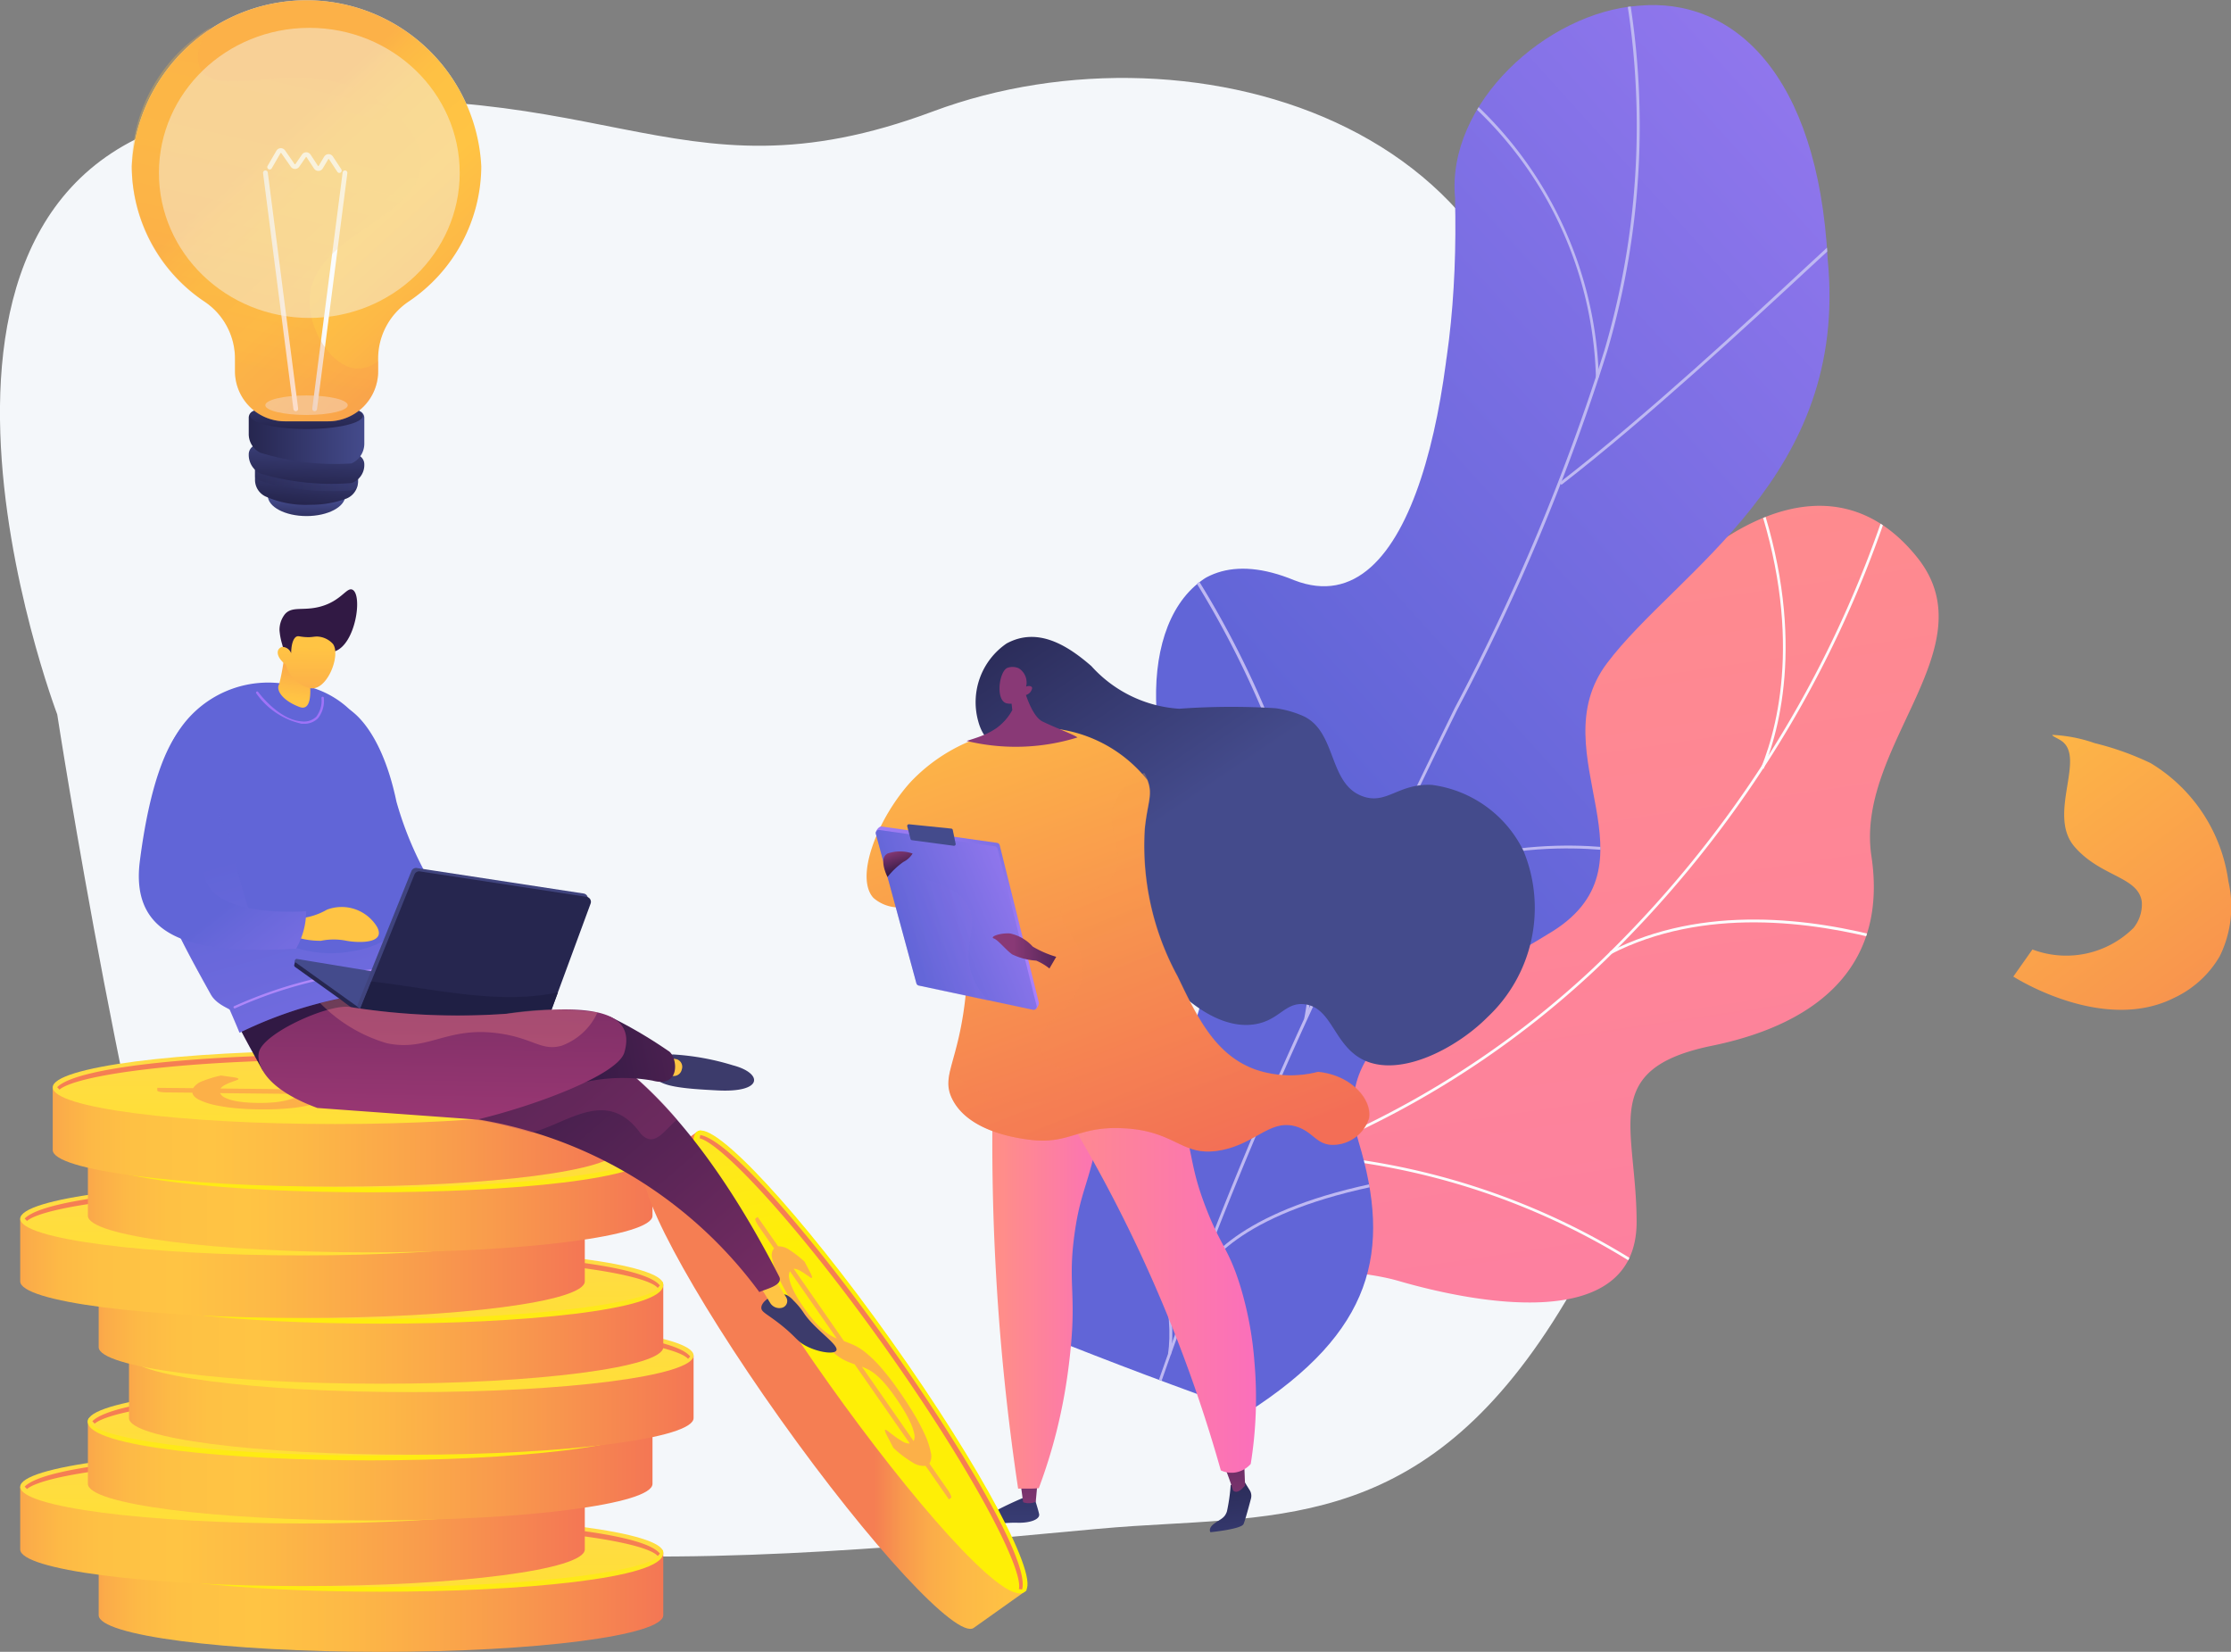 <svg xmlns="http://www.w3.org/2000/svg" xmlns:xlink="http://www.w3.org/1999/xlink" width="59.842" height="44.303" viewBox="0 0 59.842 44.303">
  <rect x="0" y="0" width="59.842" height="44.303" fill="#808080" stroke="none"/>
  <defs>
    <linearGradient id="linear-gradient" x1="-1.818" y1="0.097" x2="-1.46" y2="2.512" gradientUnits="objectBoundingBox">
      <stop offset="0" stop-color="#ff9085"/>
      <stop offset="1" stop-color="#fb6fbb"/>
    </linearGradient>
    <clipPath id="clip-path">
      <path id="Path_5806" data-name="Path 5806" d="M1998.215,1662.415c0,2.1-.078,4.236-.085,6.35,1.107.459,2.419.971,3.122-.345.976-1.829,4.59-1.49,6.194-1.015,1.986.588,6.4,1.459,6.389-1.586-.007-2.536-1.017-4.1,2.018-4.717s4.7-2.281,4.28-5.086c-.443-2.951,3.162-5.593,1.229-8.011-3.368-4.212-8.971,2.146-9.994,6.286s-2.955,2.55-5.817,2.507c-3.907-.059-1.938,4.2-3.756,5.361C2000.369,1663.068,1999.634,1662.581,1998.215,1662.415Z" transform="translate(-1998.13 -1646.62)" fill="none"/>
    </clipPath>
    <clipPath id="clip-path-2">
      <path id="Path_5815" data-name="Path 5815" d="M1992.407,990.377q-2.746-.969-5.472-2.06c-.033.02-.258-3.963,1.86-5.587,4.18-3.131,1.976-7.177,1.455-9.411-.874-3.18.079-6.627,3.4-5.255,3.242,1.261,4.387-5.125,4.315-10.243-.244-2.534,2.452-4.988,4.917-5.165,2.522-.239,4.813,1.8,5.079,6.8.575,5.851-4.051,8.348-5.919,10.833-1.838,2.44,1.575,5.431-1.594,7.272-2.677,1.665-5.935,2.585-5.072,5.554C1996.271,986.065,1995.773,988.217,1992.407,990.377Z" transform="translate(-1986.912 -952.638)" fill="none"/>
    </clipPath>
    <linearGradient id="linear-gradient-2" x1="2.607" y1="0.655" x2="2.02" y2="1.588" gradientUnits="objectBoundingBox">
      <stop offset="0" stop-color="#aa80f9"/>
      <stop offset="0.996" stop-color="#6165d7"/>
    </linearGradient>
    <linearGradient id="linear-gradient-3" x1="7.268" y1="-2.41" x2="7.448" y2="2.649" gradientUnits="objectBoundingBox">
      <stop offset="0.004" stop-color="#26264f"/>
      <stop offset="1" stop-color="#444b8c"/>
    </linearGradient>
    <linearGradient id="linear-gradient-4" x1="26.146" y1="1.152" x2="26.024" y2="-5.07" gradientUnits="objectBoundingBox">
      <stop offset="0" stop-color="#893976"/>
      <stop offset="1" stop-color="#311944"/>
    </linearGradient>
    <linearGradient id="linear-gradient-5" x1="11.191" y1="-1.485" x2="11.476" y2="1.472" xlink:href="#linear-gradient-3"/>
    <linearGradient id="linear-gradient-6" x1="18.711" y1="1.353" x2="18.624" y2="-3.032" xlink:href="#linear-gradient-4"/>
    <linearGradient id="linear-gradient-7" x1="0" y1="0.5" x2="1" y2="0.5" xlink:href="#linear-gradient"/>
    <linearGradient id="linear-gradient-10" x1="0.251" y1="-0.273" x2="0.631" y2="0.182" xlink:href="#linear-gradient-3"/>
    <linearGradient id="linear-gradient-11" x1="0.289" y1="-0.283" x2="0.825" y2="0.948" gradientUnits="objectBoundingBox">
      <stop offset="0" stop-color="#ffc444"/>
      <stop offset="0.996" stop-color="#f36f56"/>
    </linearGradient>
    <linearGradient id="linear-gradient-12" x1="0.73" y1="-0.261" x2="0.324" y2="0.337" gradientUnits="objectBoundingBox">
      <stop offset="0.004" stop-color="#6165d7"/>
      <stop offset="1" stop-color="#aa80f9"/>
    </linearGradient>
    <linearGradient id="linear-gradient-13" x1="1.029" y1="-0.312" x2="-0.015" y2="0.185" xlink:href="#linear-gradient-2"/>
    <linearGradient id="linear-gradient-14" x1="1.152" y1="-7.44" x2="0.742" y2="-4.411" xlink:href="#linear-gradient-3"/>
    <linearGradient id="linear-gradient-15" x1="1.419" y1="-0.398" x2="-0.076" y2="0.128" xlink:href="#linear-gradient-2"/>
    <linearGradient id="linear-gradient-16" x1="0.362" y1="-2.911" x2="1.388" y2="-2.911" xlink:href="#linear-gradient-4"/>
    <linearGradient id="linear-gradient-17" x1="0.144" y1="-0.454" x2="0.793" y2="0.944" xlink:href="#linear-gradient-11"/>
    <linearGradient id="linear-gradient-18" x1="0.181" y1="-0.527" x2="1.485" y2="1.846" gradientUnits="objectBoundingBox">
      <stop offset="0" stop-color="#ffc444"/>
      <stop offset="0.247" stop-color="#fcaf48"/>
      <stop offset="0.996" stop-color="#f36f56"/>
    </linearGradient>
    <linearGradient id="linear-gradient-19" x1="2.214" y1="0.55" x2="2.904" y2="-1.209" xlink:href="#linear-gradient-4"/>
    <linearGradient id="linear-gradient-20" x1="6.292" y1="-0.124" x2="9.994" y2="-2.099" xlink:href="#linear-gradient-4"/>
    <linearGradient id="linear-gradient-21" x1="0.319" y1="-0.013" x2="0.693" y2="0.811" xlink:href="#linear-gradient-4"/>
    <linearGradient id="linear-gradient-22" x1="-0.085" y1="0.5" x2="1.065" y2="0.5" gradientUnits="objectBoundingBox">
      <stop offset="0" stop-color="#f57e53"/>
      <stop offset="0.005" stop-color="#f58152"/>
      <stop offset="0.042" stop-color="#f8994d"/>
      <stop offset="0.084" stop-color="#fbac49"/>
      <stop offset="0.133" stop-color="#fdb946"/>
      <stop offset="0.196" stop-color="#fec144"/>
      <stop offset="0.318" stop-color="#ffc444"/>
      <stop offset="0.455" stop-color="#fdb946"/>
      <stop offset="0.694" stop-color="#f99c4c"/>
      <stop offset="0.996" stop-color="#f36f56"/>
    </linearGradient>
    <linearGradient id="linear-gradient-23" x1="0.495" y1="0.179" x2="0.556" y2="4.091" gradientUnits="objectBoundingBox">
      <stop offset="0" stop-color="#ffdb44"/>
      <stop offset="1" stop-color="#feef06"/>
    </linearGradient>
    <linearGradient id="linear-gradient-24" x1="0.492" y1="-0.777" x2="0.511" y2="1.295" xlink:href="#linear-gradient-23"/>
    <linearGradient id="linear-gradient-25" x1="-0.119" y1="-41.607" x2="-0.1" y2="-39.175" gradientUnits="objectBoundingBox">
      <stop offset="0.004" stop-color="#f36f56"/>
      <stop offset="0.306" stop-color="#f99c4c"/>
      <stop offset="0.545" stop-color="#fdb946"/>
      <stop offset="0.682" stop-color="#ffc444"/>
      <stop offset="0.804" stop-color="#fec144"/>
      <stop offset="0.867" stop-color="#fdb946"/>
      <stop offset="0.916" stop-color="#fbac49"/>
      <stop offset="0.958" stop-color="#f8994d"/>
      <stop offset="0.995" stop-color="#f58152"/>
      <stop offset="1" stop-color="#f57e53"/>
    </linearGradient>
    <linearGradient id="linear-gradient-29" x1="0.163" y1="-37.96" x2="0.181" y2="-35.528" xlink:href="#linear-gradient-25"/>
    <linearGradient id="linear-gradient-33" x1="-0.081" y1="-34.325" x2="-0.062" y2="-31.894" xlink:href="#linear-gradient-25"/>
    <linearGradient id="linear-gradient-37" x1="-0.228" y1="-30.679" x2="-0.209" y2="-28.248" xlink:href="#linear-gradient-25"/>
    <linearGradient id="linear-gradient-41" x1="-0.119" y1="-26.746" x2="-0.1" y2="-24.314" xlink:href="#linear-gradient-25"/>
    <linearGradient id="linear-gradient-45" x1="0.163" y1="-23.1" x2="0.181" y2="-20.668" xlink:href="#linear-gradient-25"/>
    <linearGradient id="linear-gradient-49" x1="-0.081" y1="-19.465" x2="-0.062" y2="-17.033" xlink:href="#linear-gradient-25"/>
    <linearGradient id="linear-gradient-53" x1="0.046" y1="-15.818" x2="0.065" y2="-13.387" xlink:href="#linear-gradient-25"/>
    <linearGradient id="linear-gradient-54" x1="0.618" y1="-0.405" x2="2.323" y2="-0.405" xlink:href="#linear-gradient-22"/>
    <linearGradient id="linear-gradient-55" x1="1.539" y1="-0.592" x2="1.642" y2="0.028" xlink:href="#linear-gradient-23"/>
    <linearGradient id="linear-gradient-56" x1="1.537" y1="-0.618" x2="1.568" y2="-0.428" xlink:href="#linear-gradient-23"/>
    <linearGradient id="linear-gradient-57" x1="-4.616" y1="-0.978" x2="-4.584" y2="-0.785" xlink:href="#linear-gradient-25"/>
    <linearGradient id="linear-gradient-58" x1="-13.554" y1="-2.962" x2="-12.413" y2="-2.962" gradientUnits="objectBoundingBox">
      <stop offset="0" stop-color="#40447e"/>
      <stop offset="0.996" stop-color="#3c3b6b"/>
    </linearGradient>
    <linearGradient id="linear-gradient-59" x1="17.395" y1="-12.999" x2="51.777" y2="13.614" xlink:href="#linear-gradient-11"/>
    <linearGradient id="linear-gradient-60" x1="0.632" y1="-0.174" x2="1.901" y2="0.838" gradientUnits="objectBoundingBox">
      <stop offset="0" stop-color="#311944"/>
      <stop offset="1" stop-color="#a03976"/>
    </linearGradient>
    <linearGradient id="linear-gradient-61" x1="-0.897" y1="0.5" x2="0.103" y2="0.5" xlink:href="#linear-gradient-60"/>
    <linearGradient id="linear-gradient-62" x1="0.887" y1="0.891" x2="4.381" y2="-0.074" gradientUnits="objectBoundingBox">
      <stop offset="0" stop-color="#311944"/>
      <stop offset="1" stop-color="#893976"/>
    </linearGradient>
    <linearGradient id="linear-gradient-63" x1="4.415" y1="1.788" x2="3.107" y2="0.456" xlink:href="#linear-gradient-2"/>
    <linearGradient id="linear-gradient-64" x1="0.255" y1="-1.426" x2="0.753" y2="-0.667" xlink:href="#linear-gradient-2"/>
    <linearGradient id="linear-gradient-65" x1="1.699" y1="0.902" x2="1.473" y2="0.081" xlink:href="#linear-gradient-2"/>
    <linearGradient id="linear-gradient-66" x1="3.415" y1="0.61" x2="6.775" y2="-1.562" xlink:href="#linear-gradient-11"/>
    <linearGradient id="linear-gradient-67" x1="2.037" y1="1.357" x2="1.448" y2="0.3" xlink:href="#linear-gradient-2"/>
    <linearGradient id="linear-gradient-68" x1="7.933" y1="1.432" x2="8.057" y2="-0.175" xlink:href="#linear-gradient-11"/>
    <linearGradient id="linear-gradient-69" x1="-7.055" y1="1.603" x2="-7.862" y2="-0.224" gradientUnits="objectBoundingBox">
      <stop offset="0" stop-color="#311944"/>
      <stop offset="1" stop-color="#6b3976"/>
    </linearGradient>
    <linearGradient id="linear-gradient-70" x1="4.563" y1="0.25" x2="4.527" y2="3.419" xlink:href="#linear-gradient-11"/>
    <linearGradient id="linear-gradient-71" x1="1.377" y1="0.248" x2="2.234" y2="0.248" xlink:href="#linear-gradient-58"/>
    <linearGradient id="linear-gradient-72" x1="-4.113" y1="1.614" x2="-3.12" y2="1.614" xlink:href="#linear-gradient-58"/>
    <linearGradient id="linear-gradient-73" x1="19.058" y1="-6.901" x2="82.242" y2="52.319" xlink:href="#linear-gradient-11"/>
    <linearGradient id="linear-gradient-74" x1="-0.289" y1="-0.089" x2="4.547" y2="-0.743" xlink:href="#linear-gradient-60"/>
    <linearGradient id="linear-gradient-75" x1="0.036" y1="-3.05" x2="-0.218" y2="1.224" xlink:href="#linear-gradient-60"/>
    <linearGradient id="linear-gradient-76" x1="0.925" y1="0.568" x2="2.128" y2="-0.901" xlink:href="#linear-gradient"/>
    <linearGradient id="linear-gradient-77" x1="0.453" y1="1.209" x2="0.493" y2="0.605" xlink:href="#linear-gradient-3"/>
    <linearGradient id="linear-gradient-78" x1="0.341" y1="0.939" x2="0.642" y2="-0.276" xlink:href="#linear-gradient-3"/>
    <linearGradient id="linear-gradient-79" x1="0" y1="0.5" x2="1" y2="0.5" xlink:href="#linear-gradient-3"/>
    <linearGradient id="linear-gradient-80" x1="0.384" y1="1.047" x2="0.649" y2="-0.416" xlink:href="#linear-gradient-3"/>
    <linearGradient id="linear-gradient-83" x1="0.475" y1="1.004" x2="0.576" y2="-0.995" xlink:href="#linear-gradient-3"/>
    <linearGradient id="linear-gradient-84" x1="0.429" y1="0.313" x2="1.075" y2="1.164" gradientUnits="objectBoundingBox">
      <stop offset="0" stop-color="#fcb148"/>
      <stop offset="0.052" stop-color="#fdb946"/>
      <stop offset="0.142" stop-color="#fec144"/>
      <stop offset="0.318" stop-color="#ffc444"/>
      <stop offset="0.485" stop-color="#fdb946"/>
      <stop offset="0.775" stop-color="#f99c4c"/>
      <stop offset="0.866" stop-color="#f8924f"/>
      <stop offset="1" stop-color="#f8924f"/>
    </linearGradient>
    <linearGradient id="linear-gradient-85" x1="-0.641" y1="0.986" x2="0.67" y2="0.427" gradientUnits="objectBoundingBox">
      <stop offset="0.494" stop-color="#ebeff2"/>
      <stop offset="1" stop-color="#fff"/>
    </linearGradient>
    <linearGradient id="linear-gradient-86" x1="-0.788" y1="1.049" x2="0.523" y2="0.49" xlink:href="#linear-gradient-85"/>
    <linearGradient id="linear-gradient-87" x1="-0.573" y1="10.266" x2="0.045" y2="4.833" xlink:href="#linear-gradient-85"/>
    <linearGradient id="linear-gradient-88" x1="0.546" y1="0.061" x2="0.39" y2="1.002" xlink:href="#linear-gradient-84"/>
  </defs>
  <g id="Group_3918" data-name="Group 3918" transform="translate(-541.267 -945.627)">
    <path id="Path_5799" data-name="Path 5799" d="M582.586,1064.613c.867-9.617-9.253-12.7-16.293-10.071-7.1,2.652-8.873-1.41-18.917.011-10.17,1.439-4.574,16.161-4.574,16.161s1.985,12.873,4.075,18.778c2.079,5.873,20.33,3.279,24.78,2.992,4.424-.285,8.282-.041,11.953-6.636S581.722,1074.2,582.586,1064.613Z" transform="translate(0 -105.927)" fill="#f4f7fa"/>
    <g id="Group_3876" data-name="Group 3876" transform="translate(569.461 959.193)">
      <g id="Group_3875" data-name="Group 3875" transform="translate(0 0)">
        <path id="Path_5800" data-name="Path 5800" d="M2025.1,1668.74a2.517,2.517,0,0,1-.832-.847c-.467-1.262-1.493-3.567-.978-4.892.088-.226,1.188-.108,1.4-.273a2.875,2.875,0,0,0,1.615-.509c1.89-1.258-.15-5.424,3.776-5.39,2.876.025,4.792,1.636,5.819-2.51s6.626-10.5,10-6.288c1.934,2.416-1.673,5.059-1.229,8.011.422,2.8-1.245,4.464-4.28,5.086s-2.023,2.18-2.018,4.717c.006,3.048-4.4,2.168-6.393,1.588C2030.371,1666.966,2025.96,1666.863,2025.1,1668.74Z" transform="translate(-2022.668 -1646.646)" fill="url(#linear-gradient)"/>
        <g id="Group_3874" data-name="Group 3874">
          <g id="Group_3873" data-name="Group 3873" clip-path="url(#clip-path)">
            <g id="Group_3872" data-name="Group 3872" transform="translate(1.103 -0.792)">
              <path id="Path_5801" data-name="Path 5801" d="M2055.147,1654.566l-.01-.072a24.839,24.839,0,0,0,13.372-6.4,30.029,30.029,0,0,0,8.007-12.677l.069.023a30.105,30.105,0,0,1-8.027,12.707A24.911,24.911,0,0,1,2055.147,1654.566Z" transform="translate(-2055.137 -1634.842)" fill="#fcfdfe"/>
              <path id="Path_5802" data-name="Path 5802" d="M2350.615,2547.326a18.968,18.968,0,0,0-9.206-3.024v-.073a19.056,19.056,0,0,1,9.248,3.038Z" transform="translate(-2335.869 -2526.066)" fill="#fcfdfe"/>
              <path id="Path_5803" data-name="Path 5803" d="M2154.5,2159.269l-.03-.066a5.782,5.782,0,0,0,2.964-3.785,16.953,16.953,0,0,0,.688-5.033h.073a17.021,17.021,0,0,1-.691,5.055A5.851,5.851,0,0,1,2154.5,2159.269Z" transform="translate(-2152.543 -2139.844)" fill="#fcfdfe"/>
              <path id="Path_5804" data-name="Path 5804" d="M2772.346,2220.983l-.033-.065c2.5-1.283,5.436-.9,7.455-.346l-.019.07C2777.742,2220.1,2774.829,2219.71,2772.346,2220.983Z" transform="translate(-2758.434 -2208.168)" fill="#fcfdfe"/>
              <path id="Path_5805" data-name="Path 5805" d="M2966.246,1613.562l-.067-.027c.51-1.26,1.146-3.948-.315-7.792l.068-.026C2967.4,1609.585,2966.759,1612.292,2966.246,1613.562Z" transform="translate(-2948.238 -1605.717)" fill="#fcfdfe"/>
            </g>
          </g>
        </g>
      </g>
    </g>
    <g id="Group_3880" data-name="Group 3880" transform="translate(569.244 945.763)">
      <g id="Group_3879" data-name="Group 3879" transform="translate(0 0)">
        <g id="Group_3878" data-name="Group 3878" clip-path="url(#clip-path-2)">
          <path id="Path_5807" data-name="Path 5807" d="M1992.407,990.377q-2.746-.969-5.472-2.06c-.033.02-.258-3.963,1.86-5.587,4.18-3.131,1.976-7.177,1.455-9.411-.862-3.175.061-6.228,3.192-5.626,3.479.6,4.654-4.751,4.521-9.872-.244-2.534,2.452-4.988,4.917-5.165,2.522-.239,4.813,1.8,5.079,6.8.575,5.851-4.051,8.348-5.919,10.833-1.838,2.44,1.575,5.431-1.594,7.272-2.677,1.665-5.935,2.585-5.072,5.554C1996.271,986.065,1995.773,988.217,1992.407,990.377Z" transform="translate(-1986.912 -952.638)" fill="url(#linear-gradient-2)"/>
          <g id="Group_3877" data-name="Group 3877" transform="translate(1.399 -1.489)">
            <path id="Path_5808" data-name="Path 5808" d="M2137.492,914.646l-.078-.009a110.979,110.979,0,0,1,6.428-15.041c.55-1.19,1.137-2.385,1.7-3.539a56.989,56.989,0,0,0,4.018-9.6,21.3,21.3,0,0,0,.341-10.726l.077-.018a21.371,21.371,0,0,1-.342,10.765,57.017,57.017,0,0,1-4.023,9.618c-.568,1.154-1.155,2.348-1.7,3.539A111.461,111.461,0,0,0,2137.492,914.646Z" transform="translate(-2135.901 -875.708)" fill="#beb8f2"/>
            <path id="Path_5809" data-name="Path 5809" d="M2703.012,1265.584l-.048-.062c2.288-1.767,5.095-4.371,6.6-5.77,1.215-1.127,1.222-1.125,1.267-1.109l-.013.037.009.038c-.061.027-.567.5-1.209,1.093C2708.112,1261.209,2705.3,1263.814,2703.012,1265.584Z" transform="translate(-2690.506 -1251.228)" fill="#beb8f2"/>
            <path id="Path_5810" data-name="Path 5810" d="M2572.844,1084.308a10.327,10.327,0,0,0-3.55-7.507.032.032,0,0,0,.019,0l-.03-.073c.022-.009.044,0,.08.023a10.5,10.5,0,0,1,3.559,7.553Z" transform="translate(-2559.412 -1072.833)" fill="#beb8f2"/>
            <path id="Path_5811" data-name="Path 5811" d="M2173.428,1718l-.077-.018a13.281,13.281,0,0,0-.953-7.841,25.349,25.349,0,0,0-2.408-4.573c-.072-.109-.1-.148-.1-.165l.072-.032c.005.012.047.075.1.154a25.426,25.426,0,0,1,2.416,4.587A13.357,13.357,0,0,1,2173.428,1718Z" transform="translate(-2167.743 -1689.311)" fill="#beb8f2"/>
            <path id="Path_5812" data-name="Path 5812" d="M2405.764,2119.871l-.06-.052c2.558-2.963,7.288-2.239,7.326-2.221l.022.042-.035.033,0-.039-.011.037C2412.958,2117.66,2408.3,2116.93,2405.764,2119.871Z" transform="translate(-2398.998 -2093.475)" fill="#beb8f2"/>
            <path id="Path_5813" data-name="Path 5813" d="M2061.236,2521.892l-.078-.011c.141-1.011-.068-2.829-1.862-5.744-.1-.158-.1-.158-.092-.179l.076.02-.038-.01.037-.011c0,.011.042.071.084.139C2061.169,2519.03,2061.379,2520.867,2061.236,2521.892Z" transform="translate(-2059.203 -2484.213)" fill="#beb8f2"/>
            <path id="Path_5814" data-name="Path 5814" d="M2194.8,2584.839l-.073-.031c.313-.729,1.392-2.059,5.1-2.785l.1-.02.021.076-.1.021C2196.172,2582.819,2195.109,2584.125,2194.8,2584.839Z" transform="translate(-2192.107 -2548.982)" fill="#beb8f2"/>
          </g>
        </g>
      </g>
    </g>
    <g id="Group_3882" data-name="Group 3882" transform="translate(564.512 962.709)">
      <path id="Path_5816" data-name="Path 5816" d="M1892.071,3017.585a9.81,9.81,0,0,0-1.3.672c-.021.093.82-.031,1.164-.018s.626-.088.595-.234-.151-.511-.151-.511Z" transform="translate(-1887.903 -2994.481)" fill="url(#linear-gradient-3)"/>
      <path id="Path_5817" data-name="Path 5817" d="M1955.36,2994.371l.078.574a.45.45,0,0,0,.338-.013l.058-.63Z" transform="translate(-1951.239 -2971.737)" fill="url(#linear-gradient-4)"/>
      <path id="Path_5818" data-name="Path 5818" d="M2219.047,2998.562l.148.238a.284.284,0,0,1,.034.223c-.052.2-.156.584-.2.685-.062.137-.887.218-.887.218s-.074-.1.1-.229.281-.145.342-.329a4.857,4.857,0,0,0,.1-.707Z" transform="translate(-2208.919 -2975.914)" fill="url(#linear-gradient-5)"/>
      <path id="Path_5819" data-name="Path 5819" d="M2233.806,2963.825a7.677,7.677,0,0,1,.319.848s.086.11.249-.052.074-.073.074-.073l-.031-.791Z" transform="translate(-2224.296 -2941.782)" fill="url(#linear-gradient-6)"/>
      <path id="Path_5820" data-name="Path 5820" d="M1916.654,2361.306c-.067,1.713-.07,3.574.029,5.562.111,2.239.334,4.308.615,6.184.1,0,.214,0,.329,0,.077,0,.153-.006.225-.011a14.193,14.193,0,0,0,.473-1.511,14.547,14.547,0,0,0,.33-1.77c.246-1.94-.042-2.11.157-3.547.177-1.273.428-1.323.722-3.131.32-1.962.082-2.256-.034-2.362C1919.006,2360.268,1917.849,2360.576,1916.654,2361.306Z" transform="translate(-1913.234 -2350.209)" fill="url(#linear-gradient-7)"/>
      <path id="Path_5821" data-name="Path 5821" d="M1930.317,2360.733c-.47-.432-1.545-.17-2.68.489,1.306,1.411,1.448,2.326,1.292,2.92-.177.671-.715.865-.713,1.6,0,.9.817,1.141.8,2.1-.011.631-.369.625-.454,1.4-.1.922.367,1.24.216,1.923a1.847,1.847,0,0,1-.78,1.073c.038.28.077.558.118.83.1,0,.214,0,.329,0,.078,0,.153-.006.225-.011a14.238,14.238,0,0,0,.473-1.511,14.582,14.582,0,0,0,.33-1.77c.246-1.94-.042-2.109.157-3.547.177-1.273.428-1.323.722-3.131C1930.671,2361.133,1930.433,2360.839,1930.317,2360.733Z" transform="translate(-1924.052 -2350.221)" opacity="0.3" fill="url(#linear-gradient-7)" style="mix-blend-mode: multiply;isolation: isolate"/>
      <path id="Path_5822" data-name="Path 5822" d="M1960.9,2352.089a38.451,38.451,0,0,1,5.273,11.286.687.687,0,0,0,.376.058.7.7,0,0,0,.426-.23,11.074,11.074,0,0,0,.1-2.731,9.409,9.409,0,0,0-.384-2.053c-.311-1-.524-1.058-.929-2.117-.42-1.1-.319-1.374-.721-2.75a18.129,18.129,0,0,0-.9-2.413Z" transform="translate(-1956.672 -2341.021)" fill="url(#linear-gradient-7)"/>
      <path id="Path_5823" data-name="Path 5823" d="M1895.719,1832.339c-1.031-1-1.568-1.048-1.761-1.767a1.907,1.907,0,0,1,.757-2.088c.838-.459,1.643.053,2.277.605a3.47,3.47,0,0,0,2.355,1.144,19.223,19.223,0,0,1,2.59-.014,2.82,2.82,0,0,1,.717.2c.937.411.676,1.84,1.629,2.167.637.219.944-.354,1.842-.311a3.2,3.2,0,0,1,2.459,1.773,4.016,4.016,0,0,1-.967,4.456c-.823.83-2.35,1.64-3.345,1.139-.786-.4-.825-1.4-1.565-1.485-.526-.059-.666.431-1.331.537-1.092.174-2.116-.925-2.395-1.224-.8-.854-.547-1.213-1.464-2.758A10.688,10.688,0,0,0,1895.719,1832.339Z" transform="translate(-1890.963 -1828.306)" fill="url(#linear-gradient-10)"/>
      <path id="Path_5824" data-name="Path 5824" d="M1743.581,1955.936c-.87.957-1.514,2.548-1,3.112a1.047,1.047,0,0,0,.674.256c.923.114,1.362-.565,1.723-.389.464.227.189,1.624.082,2.689-.189,1.879-.692,2.209-.357,2.856.435.841,1.67,1.018,2,1.066,1.141.164,1.333-.367,2.582-.3,1.427.071,1.559.782,2.6.592.955-.174,1.34-.857,2.047-.635.442.139.528.48.957.488a1.022,1.022,0,0,0,.983-.712c.087-.479-.442-1.149-1.367-1.245a2.934,2.934,0,0,1-1.668-.057c-1.084-.386-1.565-1.39-2.1-2.506a7.312,7.312,0,0,1-.88-3.941c.07-.722.228-.919.071-1.325a3.715,3.715,0,0,0-3.219-1.388A4.639,4.639,0,0,0,1743.581,1955.936Z" transform="translate(-1742.398 -1952.048)" fill="url(#linear-gradient-11)"/>
      <g id="Group_3881" data-name="Group 3881" transform="translate(0.245 5.025)">
        <path id="Path_5825" data-name="Path 5825" d="M1755.757,2091.022l3.1.44a.085.085,0,0,1,.07.063l1.05,4.218c.015.06-.066.2-.127.187l-3.034-.734a.084.084,0,0,1-.064-.06l-1.137-3.953C1755.6,2091.125,1755.7,2091.014,1755.757,2091.022Z" transform="translate(-1755.602 -2090.963)" fill="url(#linear-gradient-12)"/>
        <path id="Path_5826" data-name="Path 5826" d="M1755.137,2095.891l3.1.44a.084.084,0,0,1,.07.063l1.05,4.218a.084.084,0,0,1-.1.1l-3.062-.65a.085.085,0,0,1-.064-.061l-1.088-4.008A.084.084,0,0,1,1755.137,2095.891Z" transform="translate(-1755.041 -2095.737)" fill="url(#linear-gradient-13)"/>
        <path id="Path_5827" data-name="Path 5827" d="M1798.725,2088.356l-.087-.336a.045.045,0,0,1,.048-.056l1.133.116a.045.045,0,0,1,.04.036l.077.371a.045.045,0,0,1-.05.054l-1.123-.15A.045.045,0,0,1,1798.725,2088.356Z" transform="translate(-1797.793 -2087.964)" fill="url(#linear-gradient-14)"/>
        <path id="Path_5828" data-name="Path 5828" d="M1757.559,2099.547c-.135-.677.241-1.069-.046-1.614-.407-.77-1.47-.571-1.731-1.185a.929.929,0,0,1,.066-.756l-.711-.1a.085.085,0,0,0-.093.106l1.088,4.008a.084.084,0,0,0,.064.06l1.861.4A1.862,1.862,0,0,1,1757.559,2099.547Z" transform="translate(-1755.041 -2095.738)" opacity="0.3" fill="url(#linear-gradient-15)" style="mix-blend-mode: multiply;isolation: isolate"/>
      </g>
      <path id="Path_5829" data-name="Path 5829" d="M1918.952,2239.742a2.776,2.776,0,0,1-.63-.274,1.141,1.141,0,0,0-.612-.353c-.268-.017-.552.091-.431.135s.326.313.493.427a1.714,1.714,0,0,0,.644.167,1.519,1.519,0,0,1,.354.211Z" transform="translate(-1913.866 -2231.162)" fill="url(#linear-gradient-16)"/>
      <path id="Path_5830" data-name="Path 5830" d="M1865.636,2024.836a2.936,2.936,0,0,1-1.668-.057c-1.084-.386-1.565-1.391-2.1-2.506a7.313,7.313,0,0,1-.88-3.941c.07-.722.228-.919.071-1.325a1.325,1.325,0,0,0-.09-.184,1.518,1.518,0,0,0-.825.87c-.206.688.366,1.327-.024,1.9-.374.548-1.135.308-1.348.788-.23.519.6.93.551,1.763-.056,1-1.3,1.364-1.16,2.05.123.6,1.128.656,1.1.965-.038.367-1.514.814-2.681.237a2.544,2.544,0,0,1-.8-.635,1.047,1.047,0,0,0,.054.826c.435.841,1.67,1.018,2,1.066,1.141.164,1.333-.367,2.582-.3,1.427.071,1.559.782,2.6.591.955-.174,1.34-.857,2.047-.635.442.139.528.48.957.488a1.023,1.023,0,0,0,.983-.712C1867.09,2025.6,1866.562,2024.932,1865.636,2024.836Z" transform="translate(-1853.521 -2013.175)" opacity="0.3" fill="url(#linear-gradient-17)" style="mix-blend-mode: multiply;isolation: isolate"/>
      <path id="Path_5831" data-name="Path 5831" d="M1979.6,1969.172l-.513.727c.212.132,2.482,1.505,4.325.565a2.758,2.758,0,0,0,1.213-1.113,3.007,3.007,0,0,0,.231-2.005,4.392,4.392,0,0,0-2.084-3.171,7.665,7.665,0,0,0-1.5-.536,3.951,3.951,0,0,0-1.139-.222c-.01.032.146.09.252.165.648.459-.39,1.976.34,2.829.7.817,1.715.8,1.809,1.483a1.006,1.006,0,0,1-.223.7A2.561,2.561,0,0,1,1979.6,1969.172Z" transform="translate(-1948.329 -1960.789)" fill="url(#linear-gradient-18)"/>
      <path id="Path_5832" data-name="Path 5832" d="M1882.539,1893.6s.2.843.533,1.006.873.365.936.428a5.6,5.6,0,0,1-2.972.093c.321-.1.407-.138.407-.138a1.871,1.871,0,0,0,.4-.211,1.445,1.445,0,0,0,.418-.478l-.053-.473Z" transform="translate(-1878.353 -1892.337)" fill="url(#linear-gradient-19)"/>
      <path id="Path_5833" data-name="Path 5833" d="M1927.338,1870.738a.476.476,0,0,1-.511.22c-.3-.075-.206-.839.014-.948a.407.407,0,0,1,.315.01.451.451,0,0,1,.194.49c.071-.029.137-.016.157.018s-.03.113-.042.128A.245.245,0,0,1,1927.338,1870.738Z" transform="translate(-1923.072 -1869.177)" fill="url(#linear-gradient-20)"/>
      <path id="Path_5834" data-name="Path 5834" d="M1765.629,2126.014s-.256-.489,0-.629a1.027,1.027,0,0,1,.673,0,.626.626,0,0,1-.249.226A2.029,2.029,0,0,0,1765.629,2126.014Z" transform="translate(-1765.068 -2119.575)" fill="url(#linear-gradient-21)"/>
    </g>
    <g id="Group_3901" data-name="Group 3901" transform="translate(541.805 973.808)">
      <g id="Group_3884" data-name="Group 3884" transform="translate(2.105 12.477)">
        <path id="Path_5835" data-name="Path 5835" d="M678.074,3097.307v1.679c0,.543,3.39.983,7.572.983s7.572-.44,7.572-.983v-1.679Z" transform="translate(-678.07 -3096.324)" fill="url(#linear-gradient-22)"/>
        <ellipse id="Ellipse_139" data-name="Ellipse 139" cx="7.572" cy="0.983" rx="7.572" ry="0.983" transform="translate(0.004)" fill="url(#linear-gradient-23)"/>
        <path id="Path_5836" data-name="Path 5836" d="M685.422,3093.848c-3.7,0-7.576-.354-7.576-1.036,0-.037.013-.1.051-.1s.021.052.021.089c0,.433,3.082.915,7.5.915s7.5-.482,7.5-.915c0-.037.006-.073.044-.073s.028.05.028.087C693,3093.5,689.125,3093.848,685.422,3093.848Z" transform="translate(-677.846 -3091.816)" fill="url(#linear-gradient-24)"/>
        <g id="Group_3883" data-name="Group 3883" transform="translate(2.806 0.61)">
          <path id="Path_5837" data-name="Path 5837" d="M826.911,3078.5c.074-.052.153-.1.238-.152a1.491,1.491,0,0,1,.325-.135,3.108,3.108,0,0,1,.5-.1,6.348,6.348,0,0,1,.748-.04q.439,0,.824.028a5.577,5.577,0,0,1,.678.09,2.093,2.093,0,0,1,.476.148.376.376,0,0,1,.217.2l.853.009a.823.823,0,0,1,.163.015c.048.01.071.022.071.037v.07l-1.1-.01a.553.553,0,0,1-.294.236,2.983,2.983,0,0,1-.6.186l-.4-.056a.472.472,0,0,1-.088-.021c-.023-.008-.034-.018-.034-.028s.031-.029.093-.046.131-.039.209-.064a2.125,2.125,0,0,0,.229-.091.309.309,0,0,0,.15-.125l-2.587-.025a2.5,2.5,0,0,1-.228.147,1.5,1.5,0,0,1-.336.13,3.521,3.521,0,0,1-.521.094,7.3,7.3,0,0,1-.785.039c-.237,0-.468-.008-.694-.027a4.778,4.778,0,0,1-.6-.086,1.885,1.885,0,0,1-.432-.142c-.112-.056-.175-.121-.188-.194l-.7-.007a.936.936,0,0,1-.166-.015c-.048-.01-.073-.022-.073-.038v-.07l.96.009a.516.516,0,0,1,.262-.193,3,3,0,0,1,.487-.146l.321.044c.1.014.146.03.146.048s-.02.022-.06.037l-.144.053a1.326,1.326,0,0,0-.16.072.341.341,0,0,0-.117.094Zm-2.367.1a.253.253,0,0,0,.127.119,1.014,1.014,0,0,0,.244.082,2.488,2.488,0,0,0,.329.047q.183.015.383.014a4.029,4.029,0,0,0,.407-.02,2.4,2.4,0,0,0,.3-.052,1.387,1.387,0,0,0,.229-.075,1.27,1.27,0,0,0,.175-.094Zm5.632-.063a.264.264,0,0,0-.139-.123,1.243,1.243,0,0,0-.28-.088,3.117,3.117,0,0,0-.4-.053q-.226-.018-.5-.016a3.815,3.815,0,0,0-.419.022,2.152,2.152,0,0,0-.3.055,1.116,1.116,0,0,0-.219.081,1.57,1.57,0,0,0-.168.1Z" transform="translate(-822.857 -3078.072)" fill="#fcb048"/>
        </g>
        <path id="Path_5838" data-name="Path 5838" d="M691.681,3052.03c-3.376,0-6.891.3-7.454.872a.682.682,0,0,1,.061.065c.474-.4,3.377-.8,7.392-.8,4.119,0,7.068.423,7.425.832a.7.7,0,0,1,.057-.064C698.7,3052.338,695.117,3052.03,691.681,3052.03Z" transform="translate(-684.104 -3051.924)" fill="url(#linear-gradient-25)"/>
      </g>
      <g id="Group_3886" data-name="Group 3886" transform="translate(0 10.713)">
        <path id="Path_5839" data-name="Path 5839" d="M569.31,3006.156v1.679c0,.543,3.39.983,7.572.983s7.572-.44,7.572-.983v-1.679Z" transform="translate(-569.306 -3005.173)" fill="url(#linear-gradient-22)"/>
        <ellipse id="Ellipse_140" data-name="Ellipse 140" cx="7.572" cy="0.983" rx="7.572" ry="0.983" transform="translate(0.004)" fill="url(#linear-gradient-23)"/>
        <path id="Path_5840" data-name="Path 5840" d="M576.658,3002.7c-3.7,0-7.576-.354-7.576-1.036,0-.038.013-.1.051-.1s.021.052.021.089c0,.433,3.082.915,7.5.915s7.5-.482,7.5-.915c0-.037.006-.073.044-.073s.028.05.028.087C584.234,3002.345,580.361,3002.7,576.658,3002.7Z" transform="translate(-569.082 -3000.666)" fill="url(#linear-gradient-24)"/>
        <g id="Group_3885" data-name="Group 3885" transform="translate(2.806 0.61)">
          <path id="Path_5841" data-name="Path 5841" d="M718.147,2987.348q.111-.077.238-.152a1.505,1.505,0,0,1,.325-.136,3.113,3.113,0,0,1,.5-.1,6.294,6.294,0,0,1,.748-.04q.439,0,.824.028a5.626,5.626,0,0,1,.678.09,2.091,2.091,0,0,1,.476.148.376.376,0,0,1,.217.2l.853.009a.826.826,0,0,1,.164.015c.048.01.071.022.071.037v.07l-1.1-.01a.551.551,0,0,1-.294.236,2.969,2.969,0,0,1-.6.186l-.4-.056a.455.455,0,0,1-.088-.021c-.023-.008-.034-.018-.034-.027s.031-.029.093-.046.131-.039.209-.064a2.123,2.123,0,0,0,.229-.09.312.312,0,0,0,.15-.125l-2.587-.026a2.452,2.452,0,0,1-.228.147,1.5,1.5,0,0,1-.336.13,3.523,3.523,0,0,1-.521.094,7.308,7.308,0,0,1-.785.038c-.237,0-.468-.008-.694-.027a4.689,4.689,0,0,1-.6-.086,1.875,1.875,0,0,1-.432-.141c-.112-.056-.175-.121-.188-.194l-.7-.007a.936.936,0,0,1-.166-.015c-.048-.009-.073-.022-.073-.037v-.07l.96.009a.516.516,0,0,1,.262-.193,3,3,0,0,1,.487-.146l.321.044c.1.014.146.03.146.048s-.02.022-.06.037l-.144.053a1.283,1.283,0,0,0-.16.072.338.338,0,0,0-.117.094Zm-2.368.1a.254.254,0,0,0,.127.119,1.014,1.014,0,0,0,.244.083,2.572,2.572,0,0,0,.329.047q.183.015.383.014a3.959,3.959,0,0,0,.407-.02,2.358,2.358,0,0,0,.3-.052,1.437,1.437,0,0,0,.229-.075,1.3,1.3,0,0,0,.175-.094Zm5.632-.063a.263.263,0,0,0-.139-.123,1.267,1.267,0,0,0-.28-.088,3.113,3.113,0,0,0-.4-.053q-.226-.017-.5-.016a3.939,3.939,0,0,0-.419.022,2.153,2.153,0,0,0-.3.055,1.1,1.1,0,0,0-.218.081,1.5,1.5,0,0,0-.168.1Z" transform="translate(-714.093 -2986.921)" fill="#fcb048"/>
        </g>
        <path id="Path_5842" data-name="Path 5842" d="M582.918,2960.878c-3.376,0-6.891.3-7.454.872a.674.674,0,0,1,.061.065c.474-.4,3.377-.8,7.392-.8,4.119,0,7.068.423,7.425.832a.687.687,0,0,1,.057-.064C589.935,2961.186,586.354,2960.878,582.918,2960.878Z" transform="translate(-575.341 -2960.772)" fill="url(#linear-gradient-29)"/>
      </g>
      <g id="Group_3888" data-name="Group 3888" transform="translate(1.816 8.954)">
        <path id="Path_5843" data-name="Path 5843" d="M663.159,2915.272v1.679c0,.543,3.39.982,7.572.982s7.572-.44,7.572-.982v-1.679Z" transform="translate(-663.155 -2914.289)" fill="url(#linear-gradient-22)"/>
        <ellipse id="Ellipse_141" data-name="Ellipse 141" cx="7.572" cy="0.983" rx="7.572" ry="0.983" transform="translate(0.004)" fill="url(#linear-gradient-23)"/>
        <path id="Path_5844" data-name="Path 5844" d="M670.506,2911.813c-3.7,0-7.576-.354-7.576-1.036,0-.038.013-.1.051-.1s.021.052.021.089c0,.433,3.082.915,7.5.915s7.5-.482,7.5-.915c0-.038.006-.073.044-.073s.029.05.029.087C678.082,2911.46,674.209,2911.813,670.506,2911.813Z" transform="translate(-662.93 -2909.781)" fill="url(#linear-gradient-24)"/>
        <g id="Group_3887" data-name="Group 3887" transform="translate(2.806 0.61)">
          <path id="Path_5845" data-name="Path 5845" d="M812,2896.463c.074-.052.153-.1.238-.152a1.5,1.5,0,0,1,.325-.135,3.108,3.108,0,0,1,.5-.1,6.3,6.3,0,0,1,.748-.04q.439,0,.824.028a5.626,5.626,0,0,1,.678.09,2.092,2.092,0,0,1,.476.148.376.376,0,0,1,.218.2l.853.009a.845.845,0,0,1,.163.015c.048.01.071.022.071.037v.07l-1.1-.011a.552.552,0,0,1-.294.236,2.985,2.985,0,0,1-.6.186l-.4-.056a.455.455,0,0,1-.088-.021c-.023-.008-.034-.017-.034-.028s.031-.029.093-.046.131-.039.209-.064a2.119,2.119,0,0,0,.229-.09.312.312,0,0,0,.15-.125l-2.587-.026a2.506,2.506,0,0,1-.229.147,1.483,1.483,0,0,1-.336.13,3.52,3.52,0,0,1-.521.094,7.369,7.369,0,0,1-.785.038c-.237,0-.468-.008-.694-.027a4.733,4.733,0,0,1-.6-.086,1.871,1.871,0,0,1-.432-.141c-.112-.056-.175-.121-.188-.194l-.7-.007a.934.934,0,0,1-.166-.015c-.048-.009-.073-.022-.073-.038v-.07l.96.009a.517.517,0,0,1,.262-.193,3,3,0,0,1,.487-.146l.321.044c.1.014.146.03.146.048s-.02.022-.06.037l-.144.053a1.323,1.323,0,0,0-.16.072.338.338,0,0,0-.117.094Zm-2.368.1a.256.256,0,0,0,.127.119,1.026,1.026,0,0,0,.244.082,2.488,2.488,0,0,0,.328.047q.183.015.383.014a4.03,4.03,0,0,0,.407-.02,2.316,2.316,0,0,0,.3-.052,1.414,1.414,0,0,0,.229-.075,1.308,1.308,0,0,0,.175-.094Zm5.632-.063a.264.264,0,0,0-.139-.123,1.255,1.255,0,0,0-.28-.088,3.116,3.116,0,0,0-.4-.053q-.226-.017-.5-.016a3.818,3.818,0,0,0-.419.022,2.153,2.153,0,0,0-.3.055,1.083,1.083,0,0,0-.219.081,1.5,1.5,0,0,0-.168.1Z" transform="translate(-807.941 -2896.036)" fill="#fcb048"/>
        </g>
        <path id="Path_5846" data-name="Path 5846" d="M676.766,2870c-3.376,0-6.891.3-7.454.872a.682.682,0,0,1,.061.065c.474-.4,3.377-.8,7.392-.8,4.119,0,7.068.423,7.425.832a.665.665,0,0,1,.057-.064C683.783,2870.3,680.2,2870,676.766,2870Z" transform="translate(-669.189 -2869.889)" fill="url(#linear-gradient-33)"/>
      </g>
      <g id="Group_3890" data-name="Group 3890" transform="translate(2.918 7.19)">
        <path id="Path_5847" data-name="Path 5847" d="M720.108,2824.121v1.679c0,.543,3.39.983,7.572.983s7.572-.44,7.572-.983v-1.679Z" transform="translate(-720.104 -2823.138)" fill="url(#linear-gradient-22)"/>
        <ellipse id="Ellipse_142" data-name="Ellipse 142" cx="7.572" cy="0.983" rx="7.572" ry="0.983" transform="translate(0.004)" fill="url(#linear-gradient-23)"/>
        <path id="Path_5848" data-name="Path 5848" d="M727.456,2820.662c-3.7,0-7.576-.354-7.576-1.036,0-.038.013-.1.051-.1s.021.052.021.089c0,.433,3.082.915,7.5.915s7.5-.482,7.5-.915c0-.038.006-.073.044-.073s.029.05.029.087C735.032,2820.309,731.159,2820.662,727.456,2820.662Z" transform="translate(-719.88 -2818.629)" fill="url(#linear-gradient-24)"/>
        <g id="Group_3889" data-name="Group 3889" transform="translate(2.806 0.61)">
          <path id="Path_5849" data-name="Path 5849" d="M868.945,2805.312c.074-.051.153-.1.238-.152a1.5,1.5,0,0,1,.325-.136,3.113,3.113,0,0,1,.5-.1,6.347,6.347,0,0,1,.748-.04q.439,0,.824.028a5.62,5.62,0,0,1,.678.09,2.093,2.093,0,0,1,.476.147.377.377,0,0,1,.217.2l.853.009a.845.845,0,0,1,.164.015c.048.01.071.022.071.037v.07l-1.1-.01a.552.552,0,0,1-.294.236,2.966,2.966,0,0,1-.6.185l-.4-.055a.471.471,0,0,1-.088-.021c-.023-.009-.034-.018-.034-.028s.031-.029.093-.046.131-.039.209-.064a2.069,2.069,0,0,0,.229-.09.311.311,0,0,0,.15-.125l-2.587-.026a2.4,2.4,0,0,1-.228.147,1.485,1.485,0,0,1-.336.13,3.491,3.491,0,0,1-.521.094,7.361,7.361,0,0,1-.785.039c-.237,0-.468-.008-.694-.027a4.689,4.689,0,0,1-.6-.086,1.875,1.875,0,0,1-.432-.141c-.112-.056-.175-.121-.188-.194l-.7-.007a.913.913,0,0,1-.166-.015c-.048-.009-.073-.022-.073-.037v-.07l.96.009a.516.516,0,0,1,.262-.193,3.029,3.029,0,0,1,.487-.147l.321.044c.1.014.146.03.146.048s-.02.022-.06.037l-.144.053a1.278,1.278,0,0,0-.16.072.338.338,0,0,0-.117.094Zm-2.368.1a.255.255,0,0,0,.128.119,1.026,1.026,0,0,0,.244.082,2.485,2.485,0,0,0,.328.047q.183.015.383.014a3.889,3.889,0,0,0,.407-.02,2.362,2.362,0,0,0,.3-.052,1.431,1.431,0,0,0,.229-.075,1.266,1.266,0,0,0,.175-.094Zm5.632-.063a.265.265,0,0,0-.139-.123,1.264,1.264,0,0,0-.28-.088,3.076,3.076,0,0,0-.4-.053q-.226-.018-.5-.016a3.941,3.941,0,0,0-.419.022,2.15,2.15,0,0,0-.3.055,1.1,1.1,0,0,0-.219.081,1.494,1.494,0,0,0-.168.1Z" transform="translate(-864.891 -2804.885)" fill="#fcb048"/>
        </g>
        <path id="Path_5850" data-name="Path 5850" d="M733.715,2778.843c-3.376,0-6.891.3-7.454.872a.654.654,0,0,1,.061.065c.474-.4,3.377-.8,7.392-.8,4.119,0,7.068.423,7.425.832a.717.717,0,0,1,.057-.064C740.732,2779.151,737.151,2778.843,733.715,2778.843Z" transform="translate(-726.138 -2778.737)" fill="url(#linear-gradient-37)"/>
      </g>
      <g id="Group_3892" data-name="Group 3892" transform="translate(2.105 5.287)">
        <path id="Path_5851" data-name="Path 5851" d="M678.074,2725.779v1.679c0,.543,3.39.982,7.572.982s7.572-.44,7.572-.982v-1.679Z" transform="translate(-678.07 -2724.796)" fill="url(#linear-gradient-22)"/>
        <ellipse id="Ellipse_143" data-name="Ellipse 143" cx="7.572" cy="0.983" rx="7.572" ry="0.983" transform="translate(0.004)" fill="url(#linear-gradient-23)"/>
        <path id="Path_5852" data-name="Path 5852" d="M685.422,2722.32c-3.7,0-7.576-.354-7.576-1.036,0-.037.013-.1.051-.1s.021.052.021.089c0,.433,3.082.915,7.5.915s7.5-.482,7.5-.915c0-.038.006-.073.044-.073s.028.05.028.087C693,2721.967,689.125,2722.32,685.422,2722.32Z" transform="translate(-677.846 -2720.287)" fill="url(#linear-gradient-24)"/>
        <g id="Group_3891" data-name="Group 3891" transform="translate(2.806 0.61)">
          <path id="Path_5853" data-name="Path 5853" d="M826.911,2706.969c.074-.051.153-.1.238-.152a1.491,1.491,0,0,1,.325-.135,3.111,3.111,0,0,1,.5-.1,6.289,6.289,0,0,1,.748-.041q.439,0,.824.028a5.622,5.622,0,0,1,.678.09,2.106,2.106,0,0,1,.476.147.377.377,0,0,1,.217.2l.853.009a.863.863,0,0,1,.163.015c.048.01.071.022.071.037v.07l-1.1-.011a.553.553,0,0,1-.294.236,3,3,0,0,1-.6.186l-.4-.056a.452.452,0,0,1-.088-.021c-.023-.008-.034-.017-.034-.027s.031-.029.093-.046.131-.039.209-.064a2.124,2.124,0,0,0,.229-.09.31.31,0,0,0,.15-.125l-2.587-.026a2.453,2.453,0,0,1-.228.147,1.484,1.484,0,0,1-.336.13,3.515,3.515,0,0,1-.521.094,7.436,7.436,0,0,1-.785.038c-.237,0-.468-.008-.694-.027a4.737,4.737,0,0,1-.6-.086,1.874,1.874,0,0,1-.432-.141c-.112-.056-.175-.121-.188-.194l-.7-.007a.892.892,0,0,1-.166-.015c-.048-.009-.073-.022-.073-.037v-.07l.96.009a.516.516,0,0,1,.262-.193,3,3,0,0,1,.487-.146l.321.044c.1.014.146.03.146.048s-.02.022-.06.037l-.144.053a1.328,1.328,0,0,0-.16.072.341.341,0,0,0-.117.094Zm-2.367.1a.255.255,0,0,0,.127.119,1.014,1.014,0,0,0,.244.082,2.45,2.45,0,0,0,.329.047q.183.015.383.014a4.022,4.022,0,0,0,.407-.02,2.276,2.276,0,0,0,.3-.052,1.434,1.434,0,0,0,.229-.075,1.27,1.27,0,0,0,.175-.094Zm5.632-.063a.263.263,0,0,0-.139-.123,1.254,1.254,0,0,0-.28-.089,3.12,3.12,0,0,0-.4-.053q-.226-.018-.5-.016a3.815,3.815,0,0,0-.419.022,2.152,2.152,0,0,0-.3.055,1.116,1.116,0,0,0-.219.081,1.613,1.613,0,0,0-.168.1Z" transform="translate(-822.857 -2706.542)" fill="#fcb048"/>
        </g>
        <path id="Path_5854" data-name="Path 5854" d="M691.681,2680.5c-3.376,0-6.891.3-7.454.872a.713.713,0,0,1,.061.065c.474-.4,3.377-.8,7.392-.8,4.119,0,7.068.423,7.425.832a.665.665,0,0,1,.057-.064C698.7,2680.809,695.117,2680.5,691.681,2680.5Z" transform="translate(-684.104 -2680.395)" fill="url(#linear-gradient-41)"/>
      </g>
      <g id="Group_3894" data-name="Group 3894" transform="translate(0 3.523)">
        <path id="Path_5855" data-name="Path 5855" d="M569.31,2634.628v1.679c0,.543,3.39.983,7.572.983s7.572-.44,7.572-.983v-1.679Z" transform="translate(-569.306 -2633.645)" fill="url(#linear-gradient-22)"/>
        <ellipse id="Ellipse_144" data-name="Ellipse 144" cx="7.572" cy="0.983" rx="7.572" ry="0.983" transform="translate(0.004)" fill="url(#linear-gradient-23)"/>
        <path id="Path_5856" data-name="Path 5856" d="M576.658,2631.168c-3.7,0-7.576-.354-7.576-1.036,0-.038.013-.1.051-.1s.021.052.021.089c0,.433,3.082.915,7.5.915s7.5-.482,7.5-.915c0-.038.006-.073.044-.073s.028.05.028.088C584.234,2630.815,580.361,2631.168,576.658,2631.168Z" transform="translate(-569.082 -2629.135)" fill="url(#linear-gradient-24)"/>
        <g id="Group_3893" data-name="Group 3893" transform="translate(2.806 0.61)">
          <path id="Path_5857" data-name="Path 5857" d="M718.147,2615.818q.111-.077.238-.152a1.505,1.505,0,0,1,.325-.136,3.113,3.113,0,0,1,.5-.1,6.294,6.294,0,0,1,.748-.04q.439,0,.824.028a5.672,5.672,0,0,1,.678.09,2.1,2.1,0,0,1,.476.148.377.377,0,0,1,.217.2l.853.009a.845.845,0,0,1,.164.015c.048.01.071.022.071.037v.07l-1.1-.01a.552.552,0,0,1-.294.236,2.986,2.986,0,0,1-.6.185l-.4-.055a.453.453,0,0,1-.088-.021c-.023-.008-.034-.017-.034-.027s.031-.029.093-.046.131-.039.209-.064a2.126,2.126,0,0,0,.229-.091.31.31,0,0,0,.15-.125l-2.587-.026a2.356,2.356,0,0,1-.228.147,1.473,1.473,0,0,1-.336.13,3.457,3.457,0,0,1-.521.094,7.5,7.5,0,0,1-.785.039c-.237,0-.468-.008-.694-.027a4.73,4.73,0,0,1-.6-.086,1.875,1.875,0,0,1-.432-.141c-.112-.056-.175-.121-.188-.194l-.7-.007a.913.913,0,0,1-.166-.015c-.048-.01-.073-.022-.073-.037v-.07l.96.009a.515.515,0,0,1,.262-.193,3.047,3.047,0,0,1,.487-.146l.321.044c.1.014.146.03.146.048s-.02.022-.06.037l-.144.053a1.283,1.283,0,0,0-.16.072.341.341,0,0,0-.117.093Zm-2.368.1a.254.254,0,0,0,.127.119,1.014,1.014,0,0,0,.244.083,2.529,2.529,0,0,0,.329.047c.122.01.25.015.383.014a4.03,4.03,0,0,0,.407-.02,2.358,2.358,0,0,0,.3-.052,1.389,1.389,0,0,0,.229-.076,1.243,1.243,0,0,0,.175-.093Zm5.632-.063a.265.265,0,0,0-.139-.123,1.242,1.242,0,0,0-.28-.088,3.066,3.066,0,0,0-.4-.054q-.226-.017-.5-.016a3.939,3.939,0,0,0-.419.022,2.116,2.116,0,0,0-.3.055,1.1,1.1,0,0,0-.218.081,1.577,1.577,0,0,0-.168.1Z" transform="translate(-714.093 -2615.391)" fill="#fcb048"/>
        </g>
        <path id="Path_5858" data-name="Path 5858" d="M582.918,2589.35c-3.376,0-6.891.3-7.454.872a.677.677,0,0,1,.061.065c.474-.4,3.377-.8,7.392-.8,4.119,0,7.068.423,7.425.832a.687.687,0,0,1,.057-.064C589.935,2589.658,586.354,2589.35,582.918,2589.35Z" transform="translate(-575.341 -2589.244)" fill="url(#linear-gradient-45)"/>
      </g>
      <g id="Group_3896" data-name="Group 3896" transform="translate(1.816 1.764)">
        <path id="Path_5859" data-name="Path 5859" d="M663.159,2543.743v1.679c0,.542,3.39.982,7.572.982s7.572-.44,7.572-.982v-1.679Z" transform="translate(-663.155 -2542.76)" fill="url(#linear-gradient-22)"/>
        <ellipse id="Ellipse_145" data-name="Ellipse 145" cx="7.572" cy="0.983" rx="7.572" ry="0.983" transform="translate(0.004)" fill="url(#linear-gradient-23)"/>
        <path id="Path_5860" data-name="Path 5860" d="M670.506,2540.284c-3.7,0-7.576-.354-7.576-1.036,0-.037.013-.1.051-.1s.021.052.021.089c0,.433,3.082.915,7.5.915s7.5-.482,7.5-.915c0-.037.006-.073.044-.073s.029.05.029.087C678.082,2539.931,674.209,2540.284,670.506,2540.284Z" transform="translate(-662.93 -2538.251)" fill="url(#linear-gradient-24)"/>
        <g id="Group_3895" data-name="Group 3895" transform="translate(2.806 0.61)">
          <path id="Path_5861" data-name="Path 5861" d="M812,2524.935q.111-.077.238-.152a1.491,1.491,0,0,1,.325-.136,3.108,3.108,0,0,1,.5-.1,6.3,6.3,0,0,1,.748-.04q.439,0,.824.028a5.622,5.622,0,0,1,.678.09,2.081,2.081,0,0,1,.476.147.377.377,0,0,1,.218.2l.853.009a.825.825,0,0,1,.163.015c.048.01.071.022.071.037v.07l-1.1-.011a.55.55,0,0,1-.294.236,2.969,2.969,0,0,1-.6.186l-.4-.055a.494.494,0,0,1-.088-.021c-.023-.009-.034-.018-.034-.028s.031-.029.093-.046.131-.039.209-.064a2.17,2.17,0,0,0,.229-.09.312.312,0,0,0,.15-.125l-2.587-.026a2.455,2.455,0,0,1-.229.147,1.483,1.483,0,0,1-.336.13,3.52,3.52,0,0,1-.521.094,7.3,7.3,0,0,1-.785.038c-.237,0-.468-.008-.694-.027a4.733,4.733,0,0,1-.6-.086,1.871,1.871,0,0,1-.432-.141c-.112-.056-.175-.121-.188-.194l-.7-.007a.912.912,0,0,1-.166-.015c-.048-.009-.073-.022-.073-.037v-.07l.96.009a.515.515,0,0,1,.262-.193,3,3,0,0,1,.487-.147l.321.044c.1.014.146.03.146.048s-.02.022-.06.037l-.144.053a1.321,1.321,0,0,0-.16.072.34.34,0,0,0-.117.094Zm-2.368.1a.253.253,0,0,0,.127.119,1.014,1.014,0,0,0,.244.083,2.53,2.53,0,0,0,.328.047q.183.015.383.014a3.959,3.959,0,0,0,.407-.02,2.36,2.36,0,0,0,.3-.052,1.412,1.412,0,0,0,.229-.076,1.28,1.28,0,0,0,.175-.093Zm5.632-.063a.265.265,0,0,0-.139-.123,1.267,1.267,0,0,0-.28-.088,3.076,3.076,0,0,0-.4-.053q-.226-.018-.5-.016a3.88,3.88,0,0,0-.419.022,2.153,2.153,0,0,0-.3.055,1.1,1.1,0,0,0-.219.081,1.5,1.5,0,0,0-.168.1Z" transform="translate(-807.941 -2524.508)" fill="#fcb048"/>
        </g>
        <path id="Path_5862" data-name="Path 5862" d="M676.766,2498.466c-3.376,0-6.891.3-7.454.872a.628.628,0,0,1,.061.065c.474-.4,3.377-.8,7.392-.8,4.119,0,7.068.423,7.425.832a.726.726,0,0,1,.057-.064C683.783,2498.774,680.2,2498.466,676.766,2498.466Z" transform="translate(-669.189 -2498.36)" fill="url(#linear-gradient-49)"/>
      </g>
      <g id="Group_3898" data-name="Group 3898" transform="translate(0.872 0)">
        <path id="Path_5863" data-name="Path 5863" d="M614.344,2452.592v1.679c0,.543,3.39.983,7.572.983s7.572-.44,7.572-.983v-1.679Z" transform="translate(-614.34 -2451.609)" fill="url(#linear-gradient-22)"/>
        <ellipse id="Ellipse_146" data-name="Ellipse 146" cx="7.572" cy="0.983" rx="7.572" ry="0.983" transform="translate(0.004)" fill="url(#linear-gradient-23)"/>
        <path id="Path_5864" data-name="Path 5864" d="M621.692,2449.132c-3.7,0-7.576-.354-7.576-1.036,0-.038.013-.1.051-.1s.021.052.021.089c0,.433,3.082.915,7.5.915s7.5-.482,7.5-.915c0-.038.006-.073.044-.073s.028.05.028.088C629.268,2448.779,625.4,2449.132,621.692,2449.132Z" transform="translate(-614.116 -2447.099)" fill="url(#linear-gradient-24)"/>
        <g id="Group_3897" data-name="Group 3897" transform="translate(2.806 0.61)">
          <path id="Path_5865" data-name="Path 5865" d="M763.181,2433.784c.074-.051.153-.1.238-.152a1.491,1.491,0,0,1,.325-.135,3.079,3.079,0,0,1,.5-.1,6.347,6.347,0,0,1,.748-.04q.439,0,.824.028a5.62,5.62,0,0,1,.678.09,2.079,2.079,0,0,1,.476.148.377.377,0,0,1,.218.2l.853.009a.844.844,0,0,1,.163.015c.048.01.071.022.071.037v.07l-1.1-.01a.552.552,0,0,1-.294.236,3,3,0,0,1-.6.186l-.4-.056a.471.471,0,0,1-.088-.021c-.023-.008-.034-.018-.034-.028s.031-.029.093-.046.131-.039.209-.064a2.069,2.069,0,0,0,.229-.09.309.309,0,0,0,.15-.125l-2.587-.026a2.388,2.388,0,0,1-.228.147,1.483,1.483,0,0,1-.336.13,3.491,3.491,0,0,1-.521.094,7.3,7.3,0,0,1-.785.039c-.237,0-.468-.008-.694-.027a4.741,4.741,0,0,1-.6-.086,1.873,1.873,0,0,1-.432-.142q-.168-.084-.188-.194l-.7-.007a.916.916,0,0,1-.166-.014c-.048-.01-.073-.022-.073-.038v-.07l.96.009a.515.515,0,0,1,.262-.193,3,3,0,0,1,.487-.146l.321.044c.1.014.146.03.146.048s-.02.022-.06.037l-.144.053a1.306,1.306,0,0,0-.16.072.338.338,0,0,0-.117.094Zm-2.367.1a.254.254,0,0,0,.127.119,1,1,0,0,0,.244.083,2.488,2.488,0,0,0,.328.047q.183.015.383.014a3.894,3.894,0,0,0,.407-.02,2.36,2.36,0,0,0,.3-.052,1.407,1.407,0,0,0,.229-.075,1.293,1.293,0,0,0,.175-.093Zm5.632-.063a.263.263,0,0,0-.139-.123,1.242,1.242,0,0,0-.28-.088,3.116,3.116,0,0,0-.4-.053q-.226-.018-.5-.016a3.755,3.755,0,0,0-.419.022,2.153,2.153,0,0,0-.3.055,1.114,1.114,0,0,0-.219.081,1.57,1.57,0,0,0-.168.1Z" transform="translate(-759.127 -2433.357)" fill="#fcb048"/>
        </g>
        <path id="Path_5866" data-name="Path 5866" d="M627.952,2407.314c-3.376,0-6.891.3-7.454.872a.691.691,0,0,1,.062.065c.474-.4,3.377-.8,7.392-.8,4.119,0,7.068.423,7.425.832a.655.655,0,0,1,.057-.064C634.969,2407.622,631.388,2407.314,627.952,2407.314Z" transform="translate(-620.375 -2407.208)" fill="url(#linear-gradient-53)"/>
      </g>
      <g id="Group_3900" data-name="Group 3900" transform="translate(16.731 2.139)">
        <path id="Path_5867" data-name="Path 5867" d="M1435.062,2513.768l-1.369.973c-.442.315,1.164,3.332,3.588,6.74s4.747,5.915,5.189,5.6l1.369-.973Z" transform="translate(-1433.62 -2513.741)" fill="url(#linear-gradient-54)"/>
        <path id="Path_5868" data-name="Path 5868" d="M1513.186,2524.758c-.442.314-2.766-2.193-5.189-5.6s-4.03-6.425-3.588-6.74,2.766,2.193,5.189,5.6S1513.629,2524.444,1513.186,2524.758Z" transform="translate(-1502.967 -2512.391)" fill="url(#linear-gradient-55)"/>
        <path id="Path_5869" data-name="Path 5869" d="M1506.081,2519.16c-2.147-3.018-4.1-6.378-3.547-6.774.031-.022.092-.049.114-.019s-.03.047-.06.069c-.353.251,1.041,3.042,3.6,6.645s4.742,5.835,5.095,5.584c.031-.022.063-.037.085-.006s-.024.052-.055.074C1510.76,2525.129,1508.228,2522.178,1506.081,2519.16Z" transform="translate(-1501.107 -2512.354)" fill="url(#linear-gradient-56)"/>
        <g id="Group_3899" data-name="Group 3899" transform="translate(2.99 2.319)">
          <path id="Path_5870" data-name="Path 5870" d="M1590.511,2635.5c.085.031.172.066.262.106a1.483,1.483,0,0,1,.3.187,3.114,3.114,0,0,1,.37.349,6.4,6.4,0,0,1,.466.586q.256.356.455.688a5.582,5.582,0,0,1,.32.6,2.1,2.1,0,0,1,.155.473.377.377,0,0,1-.038.294l.487.7a.829.829,0,0,1,.083.142c.02.044.023.07.011.079l-.057.041-.627-.9a.55.55,0,0,1-.363-.1,2.933,2.933,0,0,1-.5-.382l-.186-.357a.464.464,0,0,1-.034-.084c-.007-.024-.006-.038,0-.044s.041.008.091.049.108.084.174.133a2.149,2.149,0,0,0,.206.134.312.312,0,0,0,.188.05l-1.479-2.123a2.455,2.455,0,0,1-.253-.1,1.491,1.491,0,0,1-.3-.2,3.52,3.52,0,0,1-.378-.37,7.3,7.3,0,0,1-.486-.617c-.138-.193-.265-.386-.38-.581a4.753,4.753,0,0,1-.279-.541,1.887,1.887,0,0,1-.135-.434.3.3,0,0,1,.049-.266l-.4-.576a.915.915,0,0,1-.084-.143c-.021-.045-.025-.072-.012-.082l.057-.041.549.787a.517.517,0,0,1,.31.1,3.007,3.007,0,0,1,.4.312l.15.287c.045.088.061.136.045.147s-.03,0-.065-.028l-.127-.087a1.334,1.334,0,0,0-.151-.089.338.338,0,0,0-.144-.041Zm-1.45-1.874a.255.255,0,0,0-.023.173,1.022,1.022,0,0,0,.074.247,2.474,2.474,0,0,0,.152.295q.094.158.211.32a4,4,0,0,0,.252.32,2.348,2.348,0,0,0,.219.218,1.388,1.388,0,0,0,.194.143,1.3,1.3,0,0,0,.177.088Zm3.316,4.553a.262.262,0,0,0,.019-.185,1.249,1.249,0,0,0-.09-.28,3.119,3.119,0,0,0-.187-.355q-.117-.194-.276-.417a3.872,3.872,0,0,0-.26-.329,2.162,2.162,0,0,0-.221-.216,1.121,1.121,0,0,0-.193-.131,1.557,1.557,0,0,0-.177-.079Z" transform="translate(-1588.131 -2632.17)" fill="#fcb048"/>
        </g>
        <path id="Path_5871" data-name="Path 5871" d="M1516.021,2524.229c-1.957-2.751-4.236-5.443-5.031-5.568a.671.671,0,0,1-.017.087c.6.155,2.61,2.287,4.938,5.559,2.387,3.356,3.752,6,3.626,6.533a.715.715,0,0,1,.085.009C1519.838,2530.126,1518.013,2527.029,1516.021,2524.229Z" transform="translate(-1509.476 -2518.539)" fill="url(#linear-gradient-57)"/>
      </g>
    </g>
    <g id="Group_3915" data-name="Group 3915" transform="translate(544.991 961.432)">
      <g id="Group_3914" data-name="Group 3914" transform="translate(0 0)">
        <g id="Group_3905" data-name="Group 3905" transform="translate(4.33 10.287)">
          <g id="Group_3902" data-name="Group 3902" transform="translate(12.288 7.955)">
            <path id="Path_5872" data-name="Path 5872" d="M1596.491,2739.484c.007-.21.438-.442.687-.334a.653.653,0,0,1,.175.144,2,2,0,0,1,.275.331c.288.441.953.857.875,1.009-.056.11-.48.05-.8-.115-.262-.133-.259-.231-.69-.575C1596.628,2739.64,1596.488,2739.606,1596.491,2739.484Z" transform="translate(-1596.412 -2738.461)" fill="url(#linear-gradient-58)"/>
            <path id="Path_5873" data-name="Path 5873" d="M1592.4,2705.313l.316.519a.287.287,0,0,0,.318.129.187.187,0,0,0,.111-.279l-.465-.748Z" transform="translate(-1592.399 -2704.934)" fill="url(#linear-gradient-59)"/>
          </g>
          <g id="Group_3904" data-name="Group 3904">
            <path id="Path_5874" data-name="Path 5874" d="M957.852,2294.413c-.985.431-.078,3.155,2.72,3.252a11.732,11.732,0,0,1,9.209,4.784c.2-.089.651-.184.532-.417-1.639-3.2-3.43-5.312-5.161-6.274C962.534,2294.3,960.656,2293.186,957.852,2294.413Z" transform="translate(-957.468 -2293.888)" fill="url(#linear-gradient-60)"/>
            <g id="Group_3903" data-name="Group 3903" transform="translate(0)" opacity="0.3" style="mix-blend-mode: multiply;isolation: isolate">
              <path id="Path_5875" data-name="Path 5875" d="M966.6,2298.2c.369.406.634-.1.978-.375a9.252,9.252,0,0,0-2.421-2.071c-2.618-1.455-4.5-2.572-7.3-1.345-.985.431-.078,3.155,2.72,3.252a12.569,12.569,0,0,1,3.093.513C964.654,2297.921,965.7,2296.946,966.6,2298.2Z" transform="translate(-957.469 -2293.888)" fill="url(#linear-gradient-61)"/>
            </g>
          </g>
        </g>
        <g id="Group_3906" data-name="Group 3906" transform="translate(2.525 10.128)">
          <path id="Path_5876" data-name="Path 5876" d="M865.222,2288.535l-.207-.075s-.687-1.205-.792-1.509c-.127-.371,2.621-.343,3.753-1.087,1.189-.782-.217,1.307-.217,1.307Z" transform="translate(-864.219 -2285.688)" fill="url(#linear-gradient-62)"/>
        </g>
        <g id="Group_3909" data-name="Group 3909" transform="translate(0 2.503)">
          <path id="Path_5877" data-name="Path 5877" d="M1023.327,1927.744s.869.412,1.305,2.495a9.272,9.272,0,0,0,1.606,3.181l-.164,1.1-1.425-.19-.382-.471-.429-3.219Z" transform="translate(-1017.722 -1927.046)" fill="url(#linear-gradient-63)"/>
          <g id="Group_3908" data-name="Group 3908" transform="translate(0.325)">
            <path id="Path_5878" data-name="Path 5878" d="M754.051,1891.674a2.874,2.874,0,0,0-3.192,2.128c-.8,2.364-.232,3.557,1.245,6.207.148.266.492.375.508.412q.132.3.262.615a11.293,11.293,0,0,1,4.776-1.15s-.677-4.687-1.113-6.309A2.528,2.528,0,0,0,754.051,1891.674Z" transform="translate(-750.497 -1891.646)" fill="url(#linear-gradient-64)"/>
            <g id="Group_3907" data-name="Group 3907" transform="translate(0 1.687)" opacity="0.3" style="mix-blend-mode: multiply;isolation: isolate">
              <path id="Path_5879" data-name="Path 5879" d="M755.868,1984.34c-1.106.206-2.427-.275-2.722-1.058a12.235,12.235,0,0,1-.443-1.667,3.17,3.17,0,0,0-.956-1.615,4.2,4.2,0,0,1-.7-1.182,4.2,4.2,0,0,0-.19.469c-.8,2.364-.232,3.557,1.245,6.208.149.266.492.375.508.412q.132.3.262.615a11.293,11.293,0,0,1,4.776-1.15s-.123-.743-.27-1.779A2.668,2.668,0,0,1,755.868,1984.34Z" transform="translate(-750.498 -1978.818)" fill="url(#linear-gradient-65)"/>
            </g>
          </g>
          <path id="Path_5880" data-name="Path 5880" d="M946.95,2203.037a2.174,2.174,0,0,0,.758.128,1.722,1.722,0,0,1,.685,0c.351.064,1.079.074.811-.387a1.112,1.112,0,0,0-1.336-.447,1.8,1.8,0,0,1-.669.226Z" transform="translate(-942.823 -2196.241)" fill="url(#linear-gradient-66)"/>
          <path id="Path_5881" data-name="Path 5881" d="M735.582,1932.923s-1.29-.249-1.833,3.986c-.282,2.2,1.672,2.494,4.19,2.347a2,2,0,0,0,.271-1.006s-3.156.266-2.7-1.436C736.03,1934.906,736.371,1932.954,735.582,1932.923Z" transform="translate(-733.722 -1932.121)" fill="url(#linear-gradient-67)"/>
          <path id="Path_5882" data-name="Path 5882" d="M897.622,1904.875l-.053,0a2.015,2.015,0,0,1-1.213-.811.032.032,0,1,1,.051-.037c.005.007.55.747,1.166.785a.472.472,0,0,0,.389-.126.7.7,0,0,0,.14-.495.032.032,0,1,1,.063-.007.754.754,0,0,1-.157.545A.51.51,0,0,1,897.622,1904.875Z" transform="translate(-893.203 -1903.772)" fill="#9f73f8"/>
          <path id="Path_5883" data-name="Path 5883" d="M865.1,2286.742a.031.031,0,0,1-.013-.06,11.8,11.8,0,0,1,4.554-1.041.032.032,0,0,1,.029.034.033.033,0,0,1-.034.029,11.734,11.734,0,0,0-4.524,1.035A.028.028,0,0,1,865.1,2286.742Z" transform="translate(-862.527 -2278.005)" fill="#ae87f9"/>
        </g>
        <g id="Group_3910" data-name="Group 3910" transform="translate(3.725)">
          <path id="Path_5884" data-name="Path 5884" d="M927.163,1835.282a5.6,5.6,0,0,1-.164,1.13c-.1.168.1.449.547.615s.241-.932.241-.932Z" transform="translate(-926.959 -1833.87)" fill="url(#linear-gradient-68)"/>
          <path id="Path_5885" data-name="Path 5885" d="M930.212,1763.989c.552-.2.74-1.506.467-1.649-.157-.082-.3.307-.881.457-.453.116-.741-.024-.934.2a.682.682,0,0,0-.144.425,1.717,1.717,0,0,0,.072.381c.046.179.041.171.056.224a2.389,2.389,0,0,0,.3.634,1.679,1.679,0,0,1,.171-.233,1.468,1.468,0,0,1,.281-.248A1.87,1.87,0,0,1,930.212,1763.989Z" transform="translate(-928.672 -1762.328)" fill="url(#linear-gradient-69)"/>
          <path id="Path_5886" data-name="Path 5886" d="M926.433,1828.134a.9.9,0,0,0,.634.625c.46.115.85-.874.631-1.181a.6.6,0,0,0-.426-.2c-.1,0-.144.025-.309.015s-.186-.037-.24-.015-.141.124-.148.448a.257.257,0,0,0-.235-.17.162.162,0,0,0-.079.039C926.163,1827.79,926.221,1827.971,926.433,1828.134Z" transform="translate(-926.215 -1826.111)" fill="url(#linear-gradient-70)"/>
        </g>
        <g id="Group_3911" data-name="Group 3911" transform="translate(4.167 7.474)">
          <path id="Path_5887" data-name="Path 5887" d="M949.126,2275.437a.057.057,0,0,0-.056.023s-.026.107-.027.11a.054.054,0,0,0,.018.064l1.708,1.222,4-.266-1.732-.407Z" transform="translate(-949.039 -2272.98)" fill="#26264f"/>
          <path id="Path_5888" data-name="Path 5888" d="M950.583,2274.716a.053.053,0,0,0-.04.1l1.708,1.222,4-.266-1.732-.406Z" transform="translate(-950.492 -2272.273)" fill="#444b8c"/>
          <path id="Path_5889" data-name="Path 5889" d="M1036.049,2152.212l1.46-3.623a.135.135,0,0,1,.146-.083l4.473.684a.135.135,0,0,1,.106.18l-1.256,3.409a.135.135,0,0,1-.143.087l-4.687-.583Z" transform="translate(-1034.365 -2148.505)" fill="url(#linear-gradient-71)"/>
          <path id="Path_5890" data-name="Path 5890" d="M1038.466,2156.938l1.495-3.7a.135.135,0,0,1,.146-.083l4.473.683a.135.135,0,0,1,.106.18l-1.257,3.41a.135.135,0,0,1-.143.087Z" transform="translate(-1036.735 -2153.063)" fill="#26264f"/>
          <path id="Path_5891" data-name="Path 5891" d="M1038.466,2306.617l4.821.577a.135.135,0,0,0,.143-.087l.379-1.029c-1.6.34-3.327-.1-5.006-.293Z" transform="translate(-1036.735 -2302.741)" fill="#1f1f44"/>
        </g>
        <g id="Group_3913" data-name="Group 3913" transform="translate(3.208 10.977)">
          <path id="Path_5892" data-name="Path 5892" d="M1449.124,2407.482c.006-.236-.056-.518.49-.536a6.808,6.808,0,0,1,1.6.291c.8.209.832.738-.414.673C1449.982,2407.867,1449.115,2407.817,1449.124,2407.482Z" transform="translate(-1438.486 -2405.447)" fill="url(#linear-gradient-72)"/>
          <path id="Path_5893" data-name="Path 5893" d="M1465.369,2413.141a.219.219,0,0,1-.243.176c-.244-.041-.162-.147-.131-.27s-.037-.237.243-.176A.212.212,0,0,1,1465.369,2413.141Z" transform="translate(-1454.013 -2411.242)" fill="url(#linear-gradient-73)"/>
          <path id="Path_5894" data-name="Path 5894" d="M1347.492,2352.619l.242.037a12.371,12.371,0,0,1,1.562.916c.25.127.366,1.013-.418.8a4.639,4.639,0,0,0-1.91.063Z" transform="translate(-1338.307 -2352.172)" fill="url(#linear-gradient-74)"/>
          <path id="Path_5895" data-name="Path 5895" d="M906.11,2341.012a18.531,18.531,0,0,1-4.2-.183c-.575-.089-2.422.74-2.442,1.263,0,0-.169.8,1.575,1.446l4.286.311c1.5-.357,3.768-1.187,3.949-1.8C909.653,2340.771,907.945,2340.787,906.11,2341.012Z" transform="translate(-899.463 -2340.604)" fill="url(#linear-gradient-75)"/>
          <g id="Group_3912" data-name="Group 3912" transform="translate(1.657)" opacity="0.3" style="mix-blend-mode: multiply;isolation: isolate">
            <path id="Path_5896" data-name="Path 5896" d="M986.865,2330.737c1.112.231,1.6-.465,3.011-.264.915.13,1.14.484,1.677.328a1.7,1.7,0,0,0,.958-.891,8.019,8.019,0,0,0-2.448.036,18.4,18.4,0,0,1-4.158-.176c-.016,0-.317-.231-.317-.231s-.3.064-.516.121A4.128,4.128,0,0,0,986.865,2330.737Z" transform="translate(-985.073 -2329.538)" fill="url(#linear-gradient-76)"/>
          </g>
        </g>
      </g>
    </g>
    <g id="Group_3917" data-name="Group 3917" transform="translate(544.801 945.627)">
      <path id="Path_5897" data-name="Path 5897" d="M733.288,950.091a4.694,4.694,0,0,0-9.376,0,4.4,4.4,0,0,0,1.96,3.63,1.841,1.841,0,0,1,.809,1.519v.342a1.344,1.344,0,0,0,1.344,1.344h1.152a1.344,1.344,0,0,0,1.344-1.344v-.342a1.841,1.841,0,0,1,.809-1.519A4.4,4.4,0,0,0,733.288,950.091Z" transform="translate(-723.912 -945.627)" fill="#f4f7fa" opacity="0.75"/>
      <ellipse id="Ellipse_147" data-name="Ellipse 147" cx="1.04" cy="0.551" rx="1.04" ry="0.551" transform="translate(3.648 12.739)" fill="url(#linear-gradient-77)"/>
      <path id="Path_5898" data-name="Path 5898" d="M894.757,1581.487v.562a.494.494,0,0,0,.28.446,2.635,2.635,0,0,0,1.211.224,2.721,2.721,0,0,0,.966-.168.5.5,0,0,0,.307-.465v-.311Z" transform="translate(-891.451 -1569.181)" fill="url(#linear-gradient-78)"/>
      <path id="Path_5899" data-name="Path 5899" d="M894.757,1581.979a.544.544,0,0,0,.146.1,6.723,6.723,0,0,0,2.442.254.566.566,0,0,0,.147-.081.509.509,0,0,0,.029-.168v-.311l-2.763-.288Z" transform="translate(-891.451 -1569.181)" opacity="0.3" fill="url(#linear-gradient-79)" style="mix-blend-mode: multiply;isolation: isolate"/>
      <path id="Path_5900" data-name="Path 5900" d="M886.347,1561.647a.264.264,0,0,0-.291.262v.016a.554.554,0,0,0,.314.5,6.725,6.725,0,0,0,2.442.254.51.51,0,0,0,.344-.49v-.013a.264.264,0,0,0-.236-.262Z" transform="translate(-882.918 -1549.724)" fill="url(#linear-gradient-80)"/>
      <path id="Path_5901" data-name="Path 5901" d="M891.178,1561.916l-2.573-.268a.263.263,0,0,0-.246.116.55.55,0,0,0,.27.283,6.794,6.794,0,0,0,2.442.286.6.6,0,0,0,.3-.3A.263.263,0,0,0,891.178,1561.916Z" transform="translate(-885.177 -1549.725)" opacity="0.3" fill="url(#linear-gradient-79)" style="mix-blend-mode: multiply;isolation: isolate"/>
      <path id="Path_5902" data-name="Path 5902" d="M886.246,1514.651a.191.191,0,0,0-.19.191v.44a.554.554,0,0,0,.314.5,6.794,6.794,0,0,0,2.442.286.581.581,0,0,0,.344-.522v-.7a.191.191,0,0,0-.19-.191Z" transform="translate(-882.918 -1503.639)" fill="url(#linear-gradient-79)"/>
      <ellipse id="Ellipse_148" data-name="Ellipse 148" cx="1.512" cy="0.357" rx="1.512" ry="0.357" transform="translate(3.176 10.792)" fill="url(#linear-gradient-83)"/>
      <path id="Path_5903" data-name="Path 5903" d="M733.288,950.091a4.694,4.694,0,0,0-9.376,0,4.4,4.4,0,0,0,1.96,3.63,1.841,1.841,0,0,1,.809,1.519v.342a1.344,1.344,0,0,0,1.344,1.344h1.152a1.344,1.344,0,0,0,1.344-1.344v-.342a1.841,1.841,0,0,1,.809-1.519A4.4,4.4,0,0,0,733.288,950.091Z" transform="translate(-723.912 -945.627)" fill="url(#linear-gradient-84)"/>
      <ellipse id="Ellipse_149" data-name="Ellipse 149" cx="1.106" cy="0.262" rx="1.106" ry="0.262" transform="translate(3.582 10.606)" fill="#f4f7fa" opacity="0.5" style="mix-blend-mode: soft-light;isolation: isolate"/>
      <g id="Group_3916" data-name="Group 3916" transform="translate(3.522 3.974)">
        <path id="Path_5904" data-name="Path 5904" d="M906.785,1188.271a.064.064,0,0,1-.063-.056l-.814-6.329a.064.064,0,1,1,.127-.016l.814,6.328a.064.064,0,0,1-.055.072Z" transform="translate(-905.908 -1181.217)" fill="url(#linear-gradient-85)"/>
        <path id="Path_5905" data-name="Path 5905" d="M974.13,1188.271h-.008a.064.064,0,0,1-.055-.072l.814-6.329a.064.064,0,0,1,.127.016l-.814,6.329A.064.064,0,0,1,974.13,1188.271Z" transform="translate(-972.747 -1181.217)" fill="url(#linear-gradient-86)"/>
        <path id="Path_5906" data-name="Path 5906" d="M913.563,1151.623a.064.064,0,0,1-.053-.029l-.225-.341a.01.01,0,0,0-.009-.005.01.01,0,0,0-.009.005l-.148.248a.138.138,0,0,1-.234.006l-.2-.305a.01.01,0,0,0-.009-.005.01.01,0,0,0-.009,0l-.179.259a.138.138,0,0,1-.113.06h0a.139.139,0,0,1-.114-.06l-.258-.369a.012.012,0,0,0-.009,0,.01.01,0,0,0-.009.006l-.235.406a.064.064,0,0,1-.111-.064l.235-.406a.138.138,0,0,1,.233-.01l.258.37a.011.011,0,0,0,.009,0,.01.01,0,0,0,.008,0l.179-.259a.138.138,0,0,1,.229,0l.2.305s.006.006.009.005a.01.01,0,0,0,.009-.005l.148-.248a.138.138,0,0,1,.234-.005l.225.341a.064.064,0,0,1-.053.1Z" transform="translate(-911.517 -1150.959)" fill="url(#linear-gradient-87)"/>
      </g>
      <path id="Path_5907" data-name="Path 5907" d="M728.685,990.4c.1-1.721,3-2.123,2.988-3.66-.008-.946-1.16-1.649-1.406-1.79-1.813-1.037-4.046.161-4.507-.687a.791.791,0,0,1-.03-.572,1.226,1.226,0,0,1,.307-.55,4.346,4.346,0,0,0-.165,7.368,1.841,1.841,0,0,1,.809,1.519v.342a1.344,1.344,0,0,0,1.344,1.344h1.152a1.344,1.344,0,0,0,1.344-1.344v-.273a.881.881,0,0,1-.54.2C729.287,992.293,728.635,991.253,728.685,990.4Z" transform="translate(-723.912 -982.412)" opacity="0.3" fill="url(#linear-gradient-88)" style="mix-blend-mode: multiply;isolation: isolate"/>
      <ellipse id="Ellipse_150" data-name="Ellipse 150" cx="4.034" cy="3.89" rx="4.034" ry="3.89" transform="translate(0.729 0.747)" fill="#f4f7fa" opacity="0.44" style="mix-blend-mode: soft-light;isolation: isolate"/>
    </g>
  </g>
</svg>
